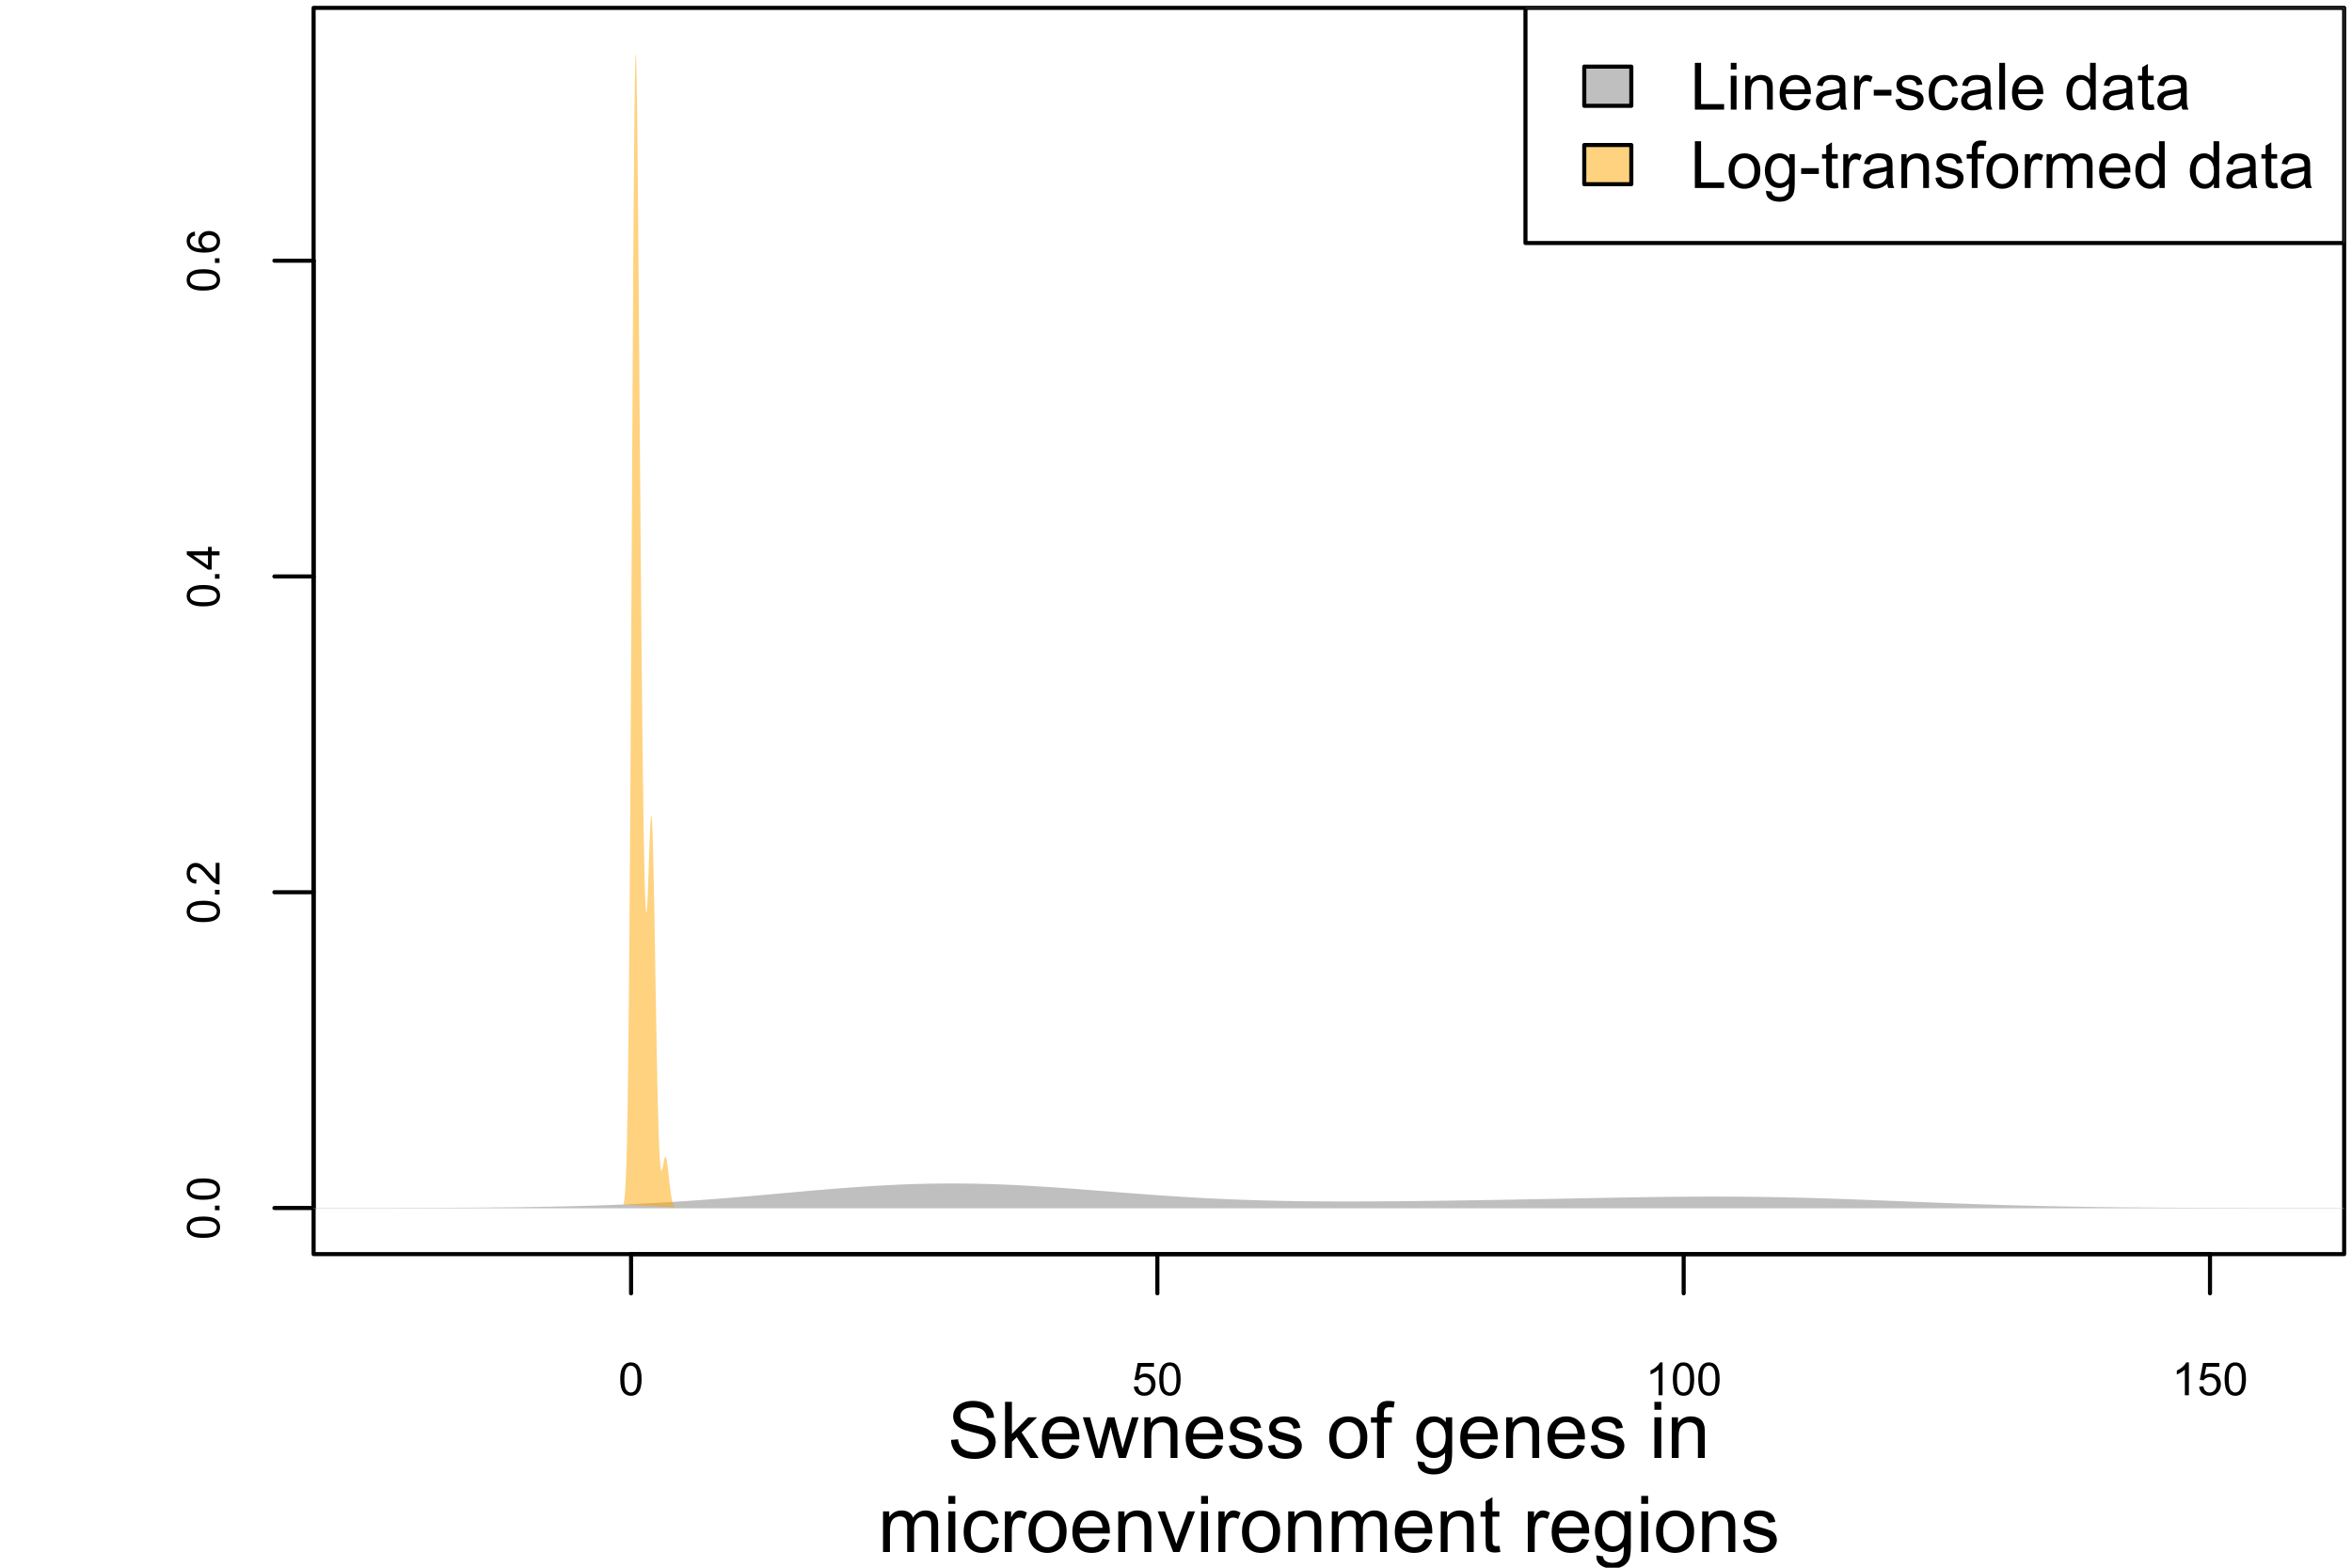 <?xml version="1.0" encoding="UTF-8"?>
<svg xmlns="http://www.w3.org/2000/svg" xmlns:xlink="http://www.w3.org/1999/xlink" width="432pt" height="288pt" viewBox="0 0 432 288" version="1.1">
<defs>
<g>
<symbol overflow="visible" id="glyph0-0">
<path style="stroke:none;" d="M 1.051 0 L 1.051 -5.25 L 5.25 -5.25 L 5.25 0 Z M 1.18 -0.133 L 5.117 -0.133 L 5.117 -5.117 L 1.18 -5.117 Z M 1.18 -0.133 "/>
</symbol>
<symbol overflow="visible" id="glyph0-1">
<path style="stroke:none;" d="M 0.348 -2.965 C 0.344 -3.676 0.418 -4.246 0.566 -4.68 C 0.711 -5.113 0.93 -5.449 1.219 -5.684 C 1.508 -5.918 1.871 -6.035 2.309 -6.039 C 2.629 -6.035 2.91 -5.969 3.156 -5.844 C 3.398 -5.711 3.602 -5.523 3.762 -5.281 C 3.918 -5.031 4.039 -4.734 4.133 -4.387 C 4.219 -4.031 4.266 -3.559 4.27 -2.965 C 4.266 -2.258 4.191 -1.688 4.051 -1.254 C 3.902 -0.82 3.688 -0.484 3.402 -0.25 C 3.109 -0.016 2.746 0.098 2.309 0.102 C 1.73 0.098 1.273 -0.105 0.941 -0.52 C 0.543 -1.016 0.344 -1.832 0.348 -2.965 Z M 1.105 -2.965 C 1.102 -1.977 1.219 -1.316 1.453 -0.992 C 1.684 -0.664 1.969 -0.504 2.309 -0.504 C 2.645 -0.504 2.93 -0.668 3.164 -0.996 C 3.395 -1.324 3.508 -1.98 3.512 -2.965 C 3.508 -3.953 3.395 -4.609 3.164 -4.938 C 2.93 -5.262 2.641 -5.426 2.301 -5.426 C 1.961 -5.426 1.691 -5.281 1.488 -4.996 C 1.23 -4.625 1.102 -3.949 1.105 -2.965 Z M 1.105 -2.965 "/>
</symbol>
<symbol overflow="visible" id="glyph0-2">
<path style="stroke:none;" d="M 0.348 -1.574 L 1.125 -1.641 C 1.18 -1.262 1.312 -0.977 1.523 -0.789 C 1.73 -0.598 1.98 -0.504 2.281 -0.504 C 2.633 -0.504 2.934 -0.637 3.18 -0.906 C 3.426 -1.172 3.551 -1.527 3.551 -1.973 C 3.551 -2.391 3.43 -2.723 3.195 -2.969 C 2.957 -3.211 2.648 -3.332 2.27 -3.336 C 2.027 -3.332 1.812 -3.277 1.621 -3.172 C 1.43 -3.062 1.281 -2.926 1.172 -2.754 L 0.48 -2.844 L 1.062 -5.93 L 4.051 -5.93 L 4.051 -5.227 L 1.652 -5.227 L 1.328 -3.609 C 1.688 -3.859 2.066 -3.984 2.465 -3.988 C 2.988 -3.984 3.43 -3.801 3.793 -3.441 C 4.152 -3.074 4.336 -2.609 4.336 -2.039 C 4.336 -1.492 4.176 -1.02 3.859 -0.629 C 3.473 -0.141 2.945 0.098 2.281 0.102 C 1.73 0.098 1.285 -0.051 0.941 -0.355 C 0.594 -0.66 0.395 -1.066 0.348 -1.574 Z M 0.348 -1.574 "/>
</symbol>
<symbol overflow="visible" id="glyph0-3">
<path style="stroke:none;" d="M 3.129 0 L 2.391 0 L 2.391 -4.703 C 2.211 -4.531 1.977 -4.363 1.691 -4.195 C 1.398 -4.023 1.141 -3.895 0.914 -3.812 L 0.914 -4.527 C 1.328 -4.719 1.688 -4.953 1.996 -5.234 C 2.305 -5.508 2.523 -5.777 2.652 -6.039 L 3.129 -6.039 Z M 3.129 0 "/>
</symbol>
<symbol overflow="visible" id="glyph1-0">
<path style="stroke:none;" d="M 0 -1.051 L -5.25 -1.051 L -5.25 -5.25 L 0 -5.25 Z M -0.133 -1.18 L -0.133 -5.117 L -5.117 -5.117 L -5.117 -1.18 Z M -0.133 -1.18 "/>
</symbol>
<symbol overflow="visible" id="glyph1-1">
<path style="stroke:none;" d="M -2.965 -0.348 C -3.676 -0.344 -4.246 -0.418 -4.68 -0.566 C -5.113 -0.711 -5.449 -0.93 -5.684 -1.219 C -5.918 -1.508 -6.035 -1.871 -6.039 -2.309 C -6.035 -2.629 -5.969 -2.91 -5.844 -3.156 C -5.711 -3.398 -5.523 -3.602 -5.281 -3.762 C -5.031 -3.918 -4.734 -4.039 -4.387 -4.133 C -4.031 -4.219 -3.559 -4.266 -2.965 -4.27 C -2.258 -4.266 -1.688 -4.191 -1.254 -4.051 C -0.82 -3.902 -0.484 -3.688 -0.25 -3.402 C -0.016 -3.109 0.098 -2.746 0.102 -2.309 C 0.098 -1.73 -0.105 -1.273 -0.52 -0.941 C -1.016 -0.543 -1.832 -0.344 -2.965 -0.348 Z M -2.965 -1.109 C -1.977 -1.102 -1.316 -1.219 -0.992 -1.453 C -0.664 -1.684 -0.504 -1.969 -0.504 -2.309 C -0.504 -2.645 -0.668 -2.93 -0.996 -3.164 C -1.324 -3.395 -1.98 -3.508 -2.965 -3.512 C -3.953 -3.508 -4.609 -3.395 -4.938 -3.164 C -5.262 -2.93 -5.426 -2.641 -5.426 -2.301 C -5.426 -1.961 -5.281 -1.691 -4.996 -1.488 C -4.625 -1.234 -3.949 -1.105 -2.965 -1.109 Z M -2.965 -1.109 "/>
</symbol>
<symbol overflow="visible" id="glyph1-2">
<path style="stroke:none;" d="M 0 -0.762 L -0.84 -0.762 L -0.84 -1.605 L 0 -1.605 Z M 0 -0.762 "/>
</symbol>
<symbol overflow="visible" id="glyph1-3">
<path style="stroke:none;" d="M -0.711 -4.23 L 0 -4.23 L 0 -0.254 C -0.176 -0.246 -0.344 -0.277 -0.512 -0.34 C -0.777 -0.441 -1.047 -0.602 -1.312 -0.824 C -1.574 -1.047 -1.875 -1.371 -2.223 -1.793 C -2.754 -2.445 -3.18 -2.887 -3.496 -3.117 C -3.805 -3.344 -4.102 -3.457 -4.383 -3.461 C -4.676 -3.457 -4.922 -3.352 -5.125 -3.148 C -5.324 -2.938 -5.426 -2.664 -5.426 -2.328 C -5.426 -1.969 -5.316 -1.688 -5.105 -1.477 C -4.887 -1.262 -4.594 -1.152 -4.219 -1.152 L -4.297 -0.395 C -4.859 -0.441 -5.293 -0.637 -5.594 -0.98 C -5.887 -1.316 -6.035 -1.773 -6.039 -2.348 C -6.035 -2.922 -5.875 -3.379 -5.559 -3.715 C -5.234 -4.051 -4.836 -4.219 -4.367 -4.219 C -4.125 -4.219 -3.891 -4.168 -3.656 -4.07 C -3.422 -3.973 -3.176 -3.809 -2.922 -3.582 C -2.664 -3.348 -2.312 -2.969 -1.867 -2.445 C -1.492 -2 -1.238 -1.715 -1.109 -1.59 C -0.973 -1.461 -0.84 -1.359 -0.711 -1.281 Z M -0.711 -4.23 "/>
</symbol>
<symbol overflow="visible" id="glyph1-4">
<path style="stroke:none;" d="M 0 -2.715 L -1.441 -2.715 L -1.441 -0.105 L -2.117 -0.105 L -6.012 -2.852 L -6.012 -3.453 L -2.117 -3.453 L -2.117 -4.266 L -1.441 -4.266 L -1.441 -3.453 L 0 -3.453 Z M -2.117 -2.715 L -4.828 -2.715 L -2.117 -0.832 Z M -2.117 -2.715 "/>
</symbol>
<symbol overflow="visible" id="glyph1-5">
<path style="stroke:none;" d="M -4.539 -4.18 L -4.484 -3.445 C -4.77 -3.379 -4.98 -3.285 -5.113 -3.168 C -5.32 -2.965 -5.426 -2.719 -5.43 -2.43 C -5.426 -2.191 -5.359 -1.984 -5.234 -1.809 C -5.062 -1.574 -4.816 -1.391 -4.492 -1.258 C -4.164 -1.121 -3.699 -1.051 -3.102 -1.051 C -3.367 -1.223 -3.57 -1.441 -3.703 -1.699 C -3.836 -1.957 -3.902 -2.227 -3.902 -2.512 C -3.902 -3 -3.719 -3.418 -3.355 -3.766 C -2.992 -4.109 -2.523 -4.281 -1.953 -4.285 C -1.57 -4.281 -1.219 -4.199 -0.898 -4.039 C -0.57 -3.875 -0.324 -3.652 -0.156 -3.371 C 0.016 -3.082 0.098 -2.762 0.102 -2.402 C 0.098 -1.785 -0.125 -1.281 -0.574 -0.898 C -1.027 -0.508 -1.773 -0.316 -2.812 -0.316 C -3.977 -0.316 -4.82 -0.531 -5.348 -0.961 C -5.805 -1.336 -6.035 -1.84 -6.039 -2.473 C -6.035 -2.945 -5.902 -3.332 -5.641 -3.637 C -5.371 -3.938 -5.004 -4.117 -4.539 -4.18 Z M -1.949 -1.164 C -1.691 -1.16 -1.449 -1.215 -1.219 -1.324 C -0.984 -1.434 -0.805 -1.582 -0.688 -1.777 C -0.562 -1.969 -0.504 -2.176 -0.504 -2.391 C -0.504 -2.703 -0.629 -2.969 -0.879 -3.195 C -1.129 -3.414 -1.469 -3.527 -1.906 -3.531 C -2.32 -3.527 -2.648 -3.418 -2.891 -3.199 C -3.125 -2.977 -3.246 -2.695 -3.25 -2.363 C -3.246 -2.027 -3.125 -1.746 -2.891 -1.512 C -2.648 -1.277 -2.336 -1.16 -1.949 -1.164 Z M -1.949 -1.164 "/>
</symbol>
<symbol overflow="visible" id="glyph2-0">
<path style="stroke:none;" d="M 1.801 0 L 1.801 -9 L 9 -9 L 9 0 Z M 2.023 -0.227 L 8.773 -0.227 L 8.773 -8.773 L 2.023 -8.773 Z M 2.023 -0.227 "/>
</symbol>
<symbol overflow="visible" id="glyph2-1">
<path style="stroke:none;" d="M 0.648 -3.312 L 1.934 -3.426 C 1.992 -2.906 2.133 -2.484 2.355 -2.156 C 2.578 -1.824 2.922 -1.555 3.395 -1.352 C 3.859 -1.145 4.387 -1.043 4.977 -1.047 C 5.492 -1.043 5.953 -1.121 6.355 -1.277 C 6.75 -1.434 7.047 -1.645 7.246 -1.914 C 7.438 -2.184 7.535 -2.477 7.539 -2.797 C 7.535 -3.117 7.441 -3.402 7.258 -3.645 C 7.066 -3.887 6.758 -4.09 6.328 -4.254 C 6.051 -4.359 5.438 -4.523 4.492 -4.754 C 3.543 -4.98 2.879 -5.195 2.504 -5.398 C 2.008 -5.652 1.641 -5.973 1.402 -6.359 C 1.156 -6.738 1.035 -7.168 1.039 -7.645 C 1.035 -8.16 1.184 -8.645 1.48 -9.102 C 1.773 -9.551 2.207 -9.895 2.777 -10.133 C 3.344 -10.363 3.973 -10.48 4.668 -10.484 C 5.43 -10.48 6.105 -10.359 6.691 -10.113 C 7.273 -9.867 7.719 -9.504 8.035 -9.027 C 8.348 -8.547 8.52 -8.004 8.543 -7.402 L 7.234 -7.305 C 7.16 -7.953 6.922 -8.445 6.52 -8.781 C 6.113 -9.113 5.516 -9.281 4.727 -9.281 C 3.898 -9.281 3.297 -9.129 2.922 -8.828 C 2.543 -8.523 2.355 -8.16 2.355 -7.734 C 2.355 -7.363 2.488 -7.059 2.758 -6.82 C 3.016 -6.578 3.699 -6.332 4.812 -6.086 C 5.918 -5.832 6.68 -5.613 7.094 -5.43 C 7.691 -5.148 8.133 -4.797 8.422 -4.375 C 8.703 -3.949 8.848 -3.461 8.852 -2.91 C 8.848 -2.359 8.691 -1.844 8.379 -1.359 C 8.066 -0.875 7.613 -0.496 7.027 -0.227 C 6.434 0.043 5.773 0.176 5.043 0.176 C 4.105 0.176 3.324 0.043 2.695 -0.23 C 2.062 -0.5 1.566 -0.91 1.211 -1.457 C 0.852 -2 0.664 -2.617 0.648 -3.312 Z M 0.648 -3.312 "/>
</symbol>
<symbol overflow="visible" id="glyph2-2">
<path style="stroke:none;" d="M 0.957 0 L 0.957 -10.309 L 2.223 -10.309 L 2.223 -4.43 L 5.219 -7.469 L 6.855 -7.469 L 4 -4.695 L 7.145 0 L 5.582 0 L 3.113 -3.816 L 2.223 -2.961 L 2.223 0 Z M 0.957 0 "/>
</symbol>
<symbol overflow="visible" id="glyph2-3">
<path style="stroke:none;" d="M 6.062 -2.406 L 7.367 -2.242 C 7.156 -1.477 6.777 -0.883 6.223 -0.465 C 5.664 -0.043 4.949 0.164 4.086 0.168 C 2.988 0.164 2.121 -0.168 1.484 -0.84 C 0.844 -1.508 0.527 -2.453 0.527 -3.672 C 0.527 -4.926 0.848 -5.898 1.496 -6.594 C 2.141 -7.285 2.98 -7.633 4.016 -7.637 C 5.008 -7.633 5.824 -7.293 6.461 -6.617 C 7.09 -5.934 7.406 -4.977 7.41 -3.746 C 7.406 -3.668 7.402 -3.559 7.402 -3.41 L 1.836 -3.41 C 1.879 -2.59 2.113 -1.961 2.531 -1.523 C 2.945 -1.086 3.465 -0.867 4.094 -0.871 C 4.555 -0.867 4.949 -0.988 5.281 -1.234 C 5.605 -1.477 5.867 -1.867 6.062 -2.406 Z M 1.906 -4.449 L 6.074 -4.449 C 6.016 -5.074 5.855 -5.547 5.598 -5.863 C 5.191 -6.348 4.668 -6.59 4.027 -6.594 C 3.441 -6.59 2.953 -6.398 2.562 -6.012 C 2.164 -5.621 1.945 -5.098 1.906 -4.449 Z M 1.906 -4.449 "/>
</symbol>
<symbol overflow="visible" id="glyph2-4">
<path style="stroke:none;" d="M 2.328 0 L 0.043 -7.469 L 1.352 -7.469 L 2.539 -3.156 L 2.98 -1.555 C 2.996 -1.629 3.125 -2.145 3.367 -3.094 L 4.555 -7.469 L 5.855 -7.469 L 6.977 -3.137 L 7.348 -1.707 L 7.777 -3.148 L 9.055 -7.469 L 10.285 -7.469 L 7.953 0 L 6.637 0 L 5.449 -4.473 L 5.16 -5.746 L 3.648 0 Z M 2.328 0 "/>
</symbol>
<symbol overflow="visible" id="glyph2-5">
<path style="stroke:none;" d="M 0.949 0 L 0.949 -7.469 L 2.09 -7.469 L 2.09 -6.406 C 2.633 -7.223 3.426 -7.633 4.465 -7.637 C 4.914 -7.633 5.328 -7.555 5.707 -7.395 C 6.082 -7.23 6.363 -7.016 6.555 -6.758 C 6.738 -6.492 6.867 -6.18 6.945 -5.82 C 6.988 -5.582 7.012 -5.172 7.016 -4.59 L 7.016 0 L 5.75 0 L 5.75 -4.543 C 5.746 -5.055 5.699 -5.441 5.602 -5.699 C 5.504 -5.953 5.328 -6.156 5.078 -6.309 C 4.824 -6.461 4.531 -6.539 4.199 -6.539 C 3.656 -6.539 3.191 -6.367 2.801 -6.023 C 2.41 -5.68 2.215 -5.031 2.215 -4.078 L 2.215 0 Z M 0.949 0 "/>
</symbol>
<symbol overflow="visible" id="glyph2-6">
<path style="stroke:none;" d="M 0.441 -2.23 L 1.695 -2.426 C 1.762 -1.922 1.957 -1.535 2.281 -1.27 C 2.598 -1 3.047 -0.867 3.629 -0.871 C 4.207 -0.867 4.641 -0.984 4.922 -1.227 C 5.203 -1.461 5.344 -1.738 5.344 -2.059 C 5.344 -2.34 5.219 -2.566 4.973 -2.734 C 4.797 -2.844 4.363 -2.988 3.676 -3.164 C 2.746 -3.398 2.105 -3.598 1.746 -3.77 C 1.387 -3.938 1.113 -4.176 0.93 -4.48 C 0.742 -4.781 0.648 -5.117 0.652 -5.484 C 0.648 -5.816 0.727 -6.125 0.879 -6.41 C 1.031 -6.691 1.238 -6.926 1.504 -7.117 C 1.699 -7.258 1.969 -7.379 2.309 -7.484 C 2.648 -7.582 3.012 -7.633 3.402 -7.637 C 3.984 -7.633 4.5 -7.551 4.945 -7.383 C 5.387 -7.211 5.711 -6.98 5.926 -6.695 C 6.133 -6.406 6.281 -6.02 6.363 -5.539 L 5.125 -5.371 C 5.066 -5.754 4.902 -6.055 4.637 -6.27 C 4.363 -6.484 3.984 -6.59 3.496 -6.594 C 2.91 -6.59 2.496 -6.496 2.25 -6.305 C 2 -6.113 1.875 -5.887 1.879 -5.633 C 1.875 -5.465 1.926 -5.316 2.031 -5.188 C 2.133 -5.047 2.293 -4.938 2.516 -4.852 C 2.641 -4.805 3.016 -4.695 3.637 -4.527 C 4.527 -4.285 5.152 -4.09 5.508 -3.938 C 5.859 -3.785 6.137 -3.562 6.34 -3.273 C 6.543 -2.98 6.645 -2.621 6.645 -2.195 C 6.645 -1.77 6.52 -1.371 6.273 -1 C 6.027 -0.625 5.672 -0.336 5.211 -0.137 C 4.742 0.066 4.219 0.164 3.637 0.168 C 2.664 0.164 1.922 -0.035 1.414 -0.434 C 0.902 -0.836 0.578 -1.434 0.441 -2.23 Z M 0.441 -2.23 "/>
</symbol>
<symbol overflow="visible" id="glyph2-7">
<path style="stroke:none;" d=""/>
</symbol>
<symbol overflow="visible" id="glyph2-8">
<path style="stroke:none;" d="M 0.477 -3.734 C 0.473 -5.113 0.859 -6.137 1.633 -6.805 C 2.27 -7.355 3.051 -7.633 3.98 -7.637 C 5.004 -7.633 5.844 -7.297 6.496 -6.625 C 7.145 -5.949 7.469 -5.02 7.473 -3.84 C 7.469 -2.875 7.324 -2.121 7.039 -1.57 C 6.75 -1.02 6.332 -0.59 5.781 -0.289 C 5.23 0.016 4.629 0.164 3.98 0.168 C 2.93 0.164 2.086 -0.168 1.441 -0.836 C 0.797 -1.504 0.473 -2.469 0.477 -3.734 Z M 1.777 -3.734 C 1.773 -2.773 1.984 -2.059 2.402 -1.586 C 2.82 -1.105 3.344 -0.867 3.98 -0.871 C 4.605 -0.867 5.129 -1.105 5.547 -1.586 C 5.961 -2.062 6.168 -2.793 6.172 -3.777 C 6.168 -4.695 5.961 -5.395 5.543 -5.875 C 5.121 -6.348 4.598 -6.586 3.98 -6.59 C 3.344 -6.586 2.82 -6.348 2.402 -5.879 C 1.984 -5.402 1.773 -4.688 1.777 -3.734 Z M 1.777 -3.734 "/>
</symbol>
<symbol overflow="visible" id="glyph2-9">
<path style="stroke:none;" d="M 1.25 0 L 1.25 -6.484 L 0.133 -6.484 L 0.133 -7.469 L 1.25 -7.469 L 1.25 -8.262 C 1.246 -8.762 1.293 -9.133 1.387 -9.379 C 1.504 -9.703 1.719 -9.969 2.027 -10.176 C 2.332 -10.379 2.762 -10.48 3.32 -10.484 C 3.672 -10.48 4.066 -10.438 4.5 -10.355 L 4.309 -9.254 C 4.043 -9.297 3.797 -9.32 3.566 -9.324 C 3.18 -9.32 2.906 -9.238 2.75 -9.078 C 2.586 -8.91 2.508 -8.605 2.512 -8.156 L 2.512 -7.469 L 3.965 -7.469 L 3.965 -6.484 L 2.512 -6.484 L 2.512 0 Z M 1.25 0 "/>
</symbol>
<symbol overflow="visible" id="glyph2-10">
<path style="stroke:none;" d="M 0.719 0.617 L 1.949 0.801 C 1.996 1.18 2.137 1.457 2.375 1.633 C 2.688 1.863 3.117 1.98 3.664 1.984 C 4.246 1.98 4.699 1.863 5.02 1.633 C 5.336 1.395 5.551 1.066 5.668 0.648 C 5.73 0.387 5.762 -0.152 5.758 -0.977 C 5.203 -0.324 4.516 0 3.691 0 C 2.664 0 1.867 -0.367 1.309 -1.109 C 0.742 -1.848 0.461 -2.738 0.465 -3.777 C 0.461 -4.484 0.59 -5.141 0.852 -5.746 C 1.105 -6.348 1.48 -6.812 1.973 -7.145 C 2.461 -7.469 3.035 -7.633 3.699 -7.637 C 4.574 -7.633 5.301 -7.277 5.879 -6.566 L 5.879 -7.469 L 7.047 -7.469 L 7.047 -1.012 C 7.043 0.148 6.926 0.969 6.691 1.457 C 6.453 1.941 6.078 2.324 5.566 2.609 C 5.051 2.887 4.418 3.027 3.672 3.031 C 2.777 3.027 2.059 2.828 1.512 2.43 C 0.961 2.027 0.695 1.422 0.719 0.617 Z M 1.766 -3.867 C 1.762 -2.887 1.957 -2.172 2.348 -1.723 C 2.734 -1.27 3.223 -1.043 3.812 -1.047 C 4.391 -1.043 4.879 -1.266 5.273 -1.719 C 5.664 -2.164 5.859 -2.867 5.863 -3.824 C 5.859 -4.734 5.656 -5.422 5.254 -5.891 C 4.848 -6.352 4.359 -6.586 3.789 -6.59 C 3.223 -6.586 2.746 -6.355 2.355 -5.902 C 1.961 -5.441 1.762 -4.766 1.766 -3.867 Z M 1.766 -3.867 "/>
</symbol>
<symbol overflow="visible" id="glyph2-11">
<path style="stroke:none;" d="M 0.957 -8.852 L 0.957 -10.309 L 2.223 -10.309 L 2.223 -8.852 Z M 0.957 0 L 0.957 -7.469 L 2.223 -7.469 L 2.223 0 Z M 0.957 0 "/>
</symbol>
<symbol overflow="visible" id="glyph2-12">
<path style="stroke:none;" d="M 0.949 0 L 0.949 -7.469 L 2.082 -7.469 L 2.082 -6.418 C 2.312 -6.781 2.625 -7.078 3.016 -7.301 C 3.402 -7.523 3.844 -7.633 4.344 -7.637 C 4.895 -7.633 5.352 -7.52 5.707 -7.289 C 6.059 -7.059 6.305 -6.738 6.453 -6.328 C 7.039 -7.199 7.809 -7.633 8.762 -7.637 C 9.496 -7.633 10.066 -7.43 10.469 -7.02 C 10.863 -6.609 11.062 -5.977 11.066 -5.125 L 11.066 0 L 9.809 0 L 9.809 -4.703 C 9.809 -5.207 9.766 -5.57 9.684 -5.797 C 9.602 -6.016 9.453 -6.195 9.238 -6.336 C 9.02 -6.469 8.766 -6.539 8.48 -6.539 C 7.949 -6.539 7.516 -6.363 7.172 -6.016 C 6.824 -5.664 6.648 -5.105 6.652 -4.34 L 6.652 0 L 5.387 0 L 5.387 -4.852 C 5.383 -5.414 5.281 -5.836 5.074 -6.117 C 4.867 -6.398 4.527 -6.539 4.062 -6.539 C 3.703 -6.539 3.375 -6.445 3.074 -6.258 C 2.77 -6.07 2.551 -5.793 2.418 -5.434 C 2.281 -5.07 2.215 -4.551 2.215 -3.875 L 2.215 0 Z M 0.949 0 "/>
</symbol>
<symbol overflow="visible" id="glyph2-13">
<path style="stroke:none;" d="M 5.82 -2.734 L 7.066 -2.574 C 6.93 -1.711 6.582 -1.039 6.023 -0.559 C 5.461 -0.074 4.77 0.164 3.957 0.168 C 2.934 0.164 2.113 -0.168 1.492 -0.832 C 0.871 -1.5 0.562 -2.457 0.562 -3.707 C 0.562 -4.508 0.695 -5.211 0.961 -5.82 C 1.227 -6.422 1.633 -6.879 2.184 -7.184 C 2.727 -7.484 3.32 -7.633 3.965 -7.637 C 4.773 -7.633 5.438 -7.43 5.957 -7.02 C 6.469 -6.609 6.797 -6.027 6.945 -5.273 L 5.715 -5.082 C 5.594 -5.582 5.387 -5.961 5.094 -6.215 C 4.793 -6.465 4.434 -6.59 4.016 -6.594 C 3.375 -6.59 2.859 -6.363 2.461 -5.906 C 2.062 -5.449 1.863 -4.727 1.863 -3.742 C 1.863 -2.734 2.055 -2.004 2.438 -1.551 C 2.82 -1.094 3.32 -0.867 3.945 -0.871 C 4.438 -0.867 4.852 -1.02 5.188 -1.328 C 5.516 -1.629 5.727 -2.098 5.82 -2.734 Z M 5.82 -2.734 "/>
</symbol>
<symbol overflow="visible" id="glyph2-14">
<path style="stroke:none;" d="M 0.934 0 L 0.934 -7.469 L 2.074 -7.469 L 2.074 -6.336 C 2.363 -6.859 2.629 -7.211 2.879 -7.383 C 3.121 -7.551 3.395 -7.633 3.691 -7.637 C 4.117 -7.633 4.551 -7.496 4.992 -7.227 L 4.555 -6.055 C 4.242 -6.234 3.934 -6.328 3.629 -6.328 C 3.348 -6.328 3.102 -6.242 2.883 -6.078 C 2.66 -5.906 2.5 -5.676 2.41 -5.387 C 2.266 -4.934 2.195 -4.441 2.199 -3.91 L 2.199 0 Z M 0.934 0 "/>
</symbol>
<symbol overflow="visible" id="glyph2-15">
<path style="stroke:none;" d="M 3.023 0 L 0.184 -7.469 L 1.52 -7.469 L 3.121 -2.996 C 3.293 -2.508 3.453 -2.008 3.602 -1.492 C 3.711 -1.883 3.867 -2.355 4.07 -2.91 L 5.73 -7.469 L 7.031 -7.469 L 4.203 0 Z M 3.023 0 "/>
</symbol>
<symbol overflow="visible" id="glyph2-16">
<path style="stroke:none;" d="M 3.711 -1.133 L 3.895 -0.016 C 3.535 0.059 3.215 0.094 2.938 0.098 C 2.477 0.094 2.121 0.023 1.871 -0.117 C 1.613 -0.262 1.438 -0.453 1.336 -0.691 C 1.23 -0.926 1.176 -1.422 1.18 -2.188 L 1.18 -6.484 L 0.254 -6.484 L 0.254 -7.469 L 1.18 -7.469 L 1.18 -9.316 L 2.441 -10.074 L 2.441 -7.469 L 3.711 -7.469 L 3.711 -6.484 L 2.441 -6.484 L 2.441 -2.117 C 2.438 -1.75 2.461 -1.52 2.508 -1.418 C 2.551 -1.316 2.621 -1.234 2.723 -1.172 C 2.82 -1.109 2.965 -1.078 3.156 -1.082 C 3.293 -1.078 3.477 -1.094 3.711 -1.133 Z M 3.711 -1.133 "/>
</symbol>
<symbol overflow="visible" id="glyph3-0">
<path style="stroke:none;" d="M 1.5 0 L 1.5 -7.5 L 7.5 -7.5 L 7.5 0 Z M 1.688 -0.188 L 7.312 -0.188 L 7.312 -7.312 L 1.688 -7.312 Z M 1.688 -0.188 "/>
</symbol>
<symbol overflow="visible" id="glyph3-1">
<path style="stroke:none;" d="M 0.879 0 L 0.879 -8.59 L 2.016 -8.59 L 2.016 -1.016 L 6.246 -1.016 L 6.246 0 Z M 0.879 0 "/>
</symbol>
<symbol overflow="visible" id="glyph3-2">
<path style="stroke:none;" d="M 0.797 -7.375 L 0.797 -8.59 L 1.852 -8.59 L 1.852 -7.375 Z M 0.797 0 L 0.797 -6.223 L 1.852 -6.223 L 1.852 0 Z M 0.797 0 "/>
</symbol>
<symbol overflow="visible" id="glyph3-3">
<path style="stroke:none;" d="M 0.789 0 L 0.789 -6.223 L 1.742 -6.223 L 1.742 -5.336 C 2.195 -6.02 2.855 -6.363 3.719 -6.363 C 4.09 -6.363 4.434 -6.293 4.754 -6.16 C 5.066 -6.023 5.305 -5.848 5.461 -5.633 C 5.617 -5.41 5.727 -5.152 5.789 -4.852 C 5.828 -4.656 5.848 -4.312 5.848 -3.828 L 5.848 0 L 4.793 0 L 4.793 -3.785 C 4.793 -4.215 4.75 -4.535 4.668 -4.75 C 4.586 -4.961 4.441 -5.129 4.234 -5.258 C 4.023 -5.383 3.777 -5.449 3.5 -5.449 C 3.047 -5.449 2.66 -5.305 2.332 -5.02 C 2.004 -4.734 1.84 -4.195 1.844 -3.398 L 1.844 0 Z M 0.789 0 "/>
</symbol>
<symbol overflow="visible" id="glyph3-4">
<path style="stroke:none;" d="M 5.051 -2.004 L 6.141 -1.867 C 5.969 -1.23 5.648 -0.738 5.184 -0.387 C 4.719 -0.035 4.125 0.141 3.406 0.141 C 2.492 0.141 1.77 -0.137 1.238 -0.699 C 0.699 -1.254 0.434 -2.043 0.438 -3.059 C 0.434 -4.105 0.703 -4.918 1.246 -5.496 C 1.781 -6.074 2.48 -6.363 3.344 -6.363 C 4.176 -6.363 4.855 -6.078 5.383 -5.512 C 5.91 -4.945 6.176 -4.148 6.176 -3.125 C 6.176 -3.059 6.172 -2.965 6.172 -2.844 L 1.531 -2.844 C 1.562 -2.156 1.758 -1.633 2.109 -1.27 C 2.457 -0.906 2.891 -0.727 3.41 -0.727 C 3.797 -0.727 4.125 -0.828 4.402 -1.031 C 4.672 -1.234 4.891 -1.559 5.051 -2.004 Z M 1.586 -3.711 L 5.062 -3.711 C 5.016 -4.227 4.883 -4.621 4.664 -4.887 C 4.328 -5.293 3.891 -5.496 3.359 -5.496 C 2.871 -5.496 2.465 -5.332 2.137 -5.008 C 1.805 -4.684 1.621 -4.25 1.586 -3.711 Z M 1.586 -3.711 "/>
</symbol>
<symbol overflow="visible" id="glyph3-5">
<path style="stroke:none;" d="M 4.852 -0.766 C 4.461 -0.434 4.082 -0.199 3.723 -0.062 C 3.355 0.074 2.969 0.141 2.562 0.141 C 1.875 0.141 1.352 -0.023 0.984 -0.359 C 0.617 -0.688 0.434 -1.117 0.434 -1.641 C 0.434 -1.945 0.5 -2.223 0.641 -2.473 C 0.777 -2.723 0.961 -2.926 1.188 -3.082 C 1.41 -3.234 1.664 -3.348 1.945 -3.43 C 2.152 -3.477 2.465 -3.531 2.883 -3.586 C 3.734 -3.688 4.359 -3.809 4.766 -3.949 C 4.766 -4.09 4.77 -4.18 4.77 -4.227 C 4.77 -4.648 4.668 -4.953 4.469 -5.133 C 4.199 -5.371 3.801 -5.488 3.27 -5.492 C 2.77 -5.488 2.402 -5.402 2.168 -5.23 C 1.934 -5.055 1.758 -4.746 1.648 -4.305 L 0.617 -4.445 C 0.707 -4.887 0.863 -5.242 1.078 -5.516 C 1.289 -5.781 1.598 -5.992 2.008 -6.141 C 2.41 -6.289 2.883 -6.363 3.422 -6.363 C 3.953 -6.363 4.383 -6.301 4.715 -6.176 C 5.047 -6.051 5.293 -5.891 5.449 -5.703 C 5.605 -5.512 5.715 -5.273 5.777 -4.984 C 5.809 -4.805 5.824 -4.48 5.828 -4.016 L 5.828 -2.609 C 5.824 -1.625 5.848 -1.004 5.895 -0.746 C 5.941 -0.484 6.031 -0.238 6.164 0 L 5.062 0 C 4.953 -0.219 4.883 -0.473 4.852 -0.766 Z M 4.766 -3.125 C 4.375 -2.965 3.801 -2.832 3.039 -2.727 C 2.605 -2.66 2.301 -2.59 2.121 -2.516 C 1.941 -2.434 1.801 -2.32 1.703 -2.172 C 1.605 -2.02 1.559 -1.852 1.559 -1.672 C 1.559 -1.387 1.664 -1.152 1.875 -0.969 C 2.086 -0.777 2.398 -0.684 2.812 -0.688 C 3.219 -0.684 3.578 -0.773 3.895 -0.953 C 4.211 -1.129 4.445 -1.371 4.594 -1.68 C 4.707 -1.918 4.762 -2.27 4.766 -2.734 Z M 4.766 -3.125 "/>
</symbol>
<symbol overflow="visible" id="glyph3-6">
<path style="stroke:none;" d="M 0.781 0 L 0.781 -6.223 L 1.727 -6.223 L 1.727 -5.281 C 1.969 -5.719 2.191 -6.012 2.398 -6.152 C 2.602 -6.293 2.828 -6.363 3.078 -6.363 C 3.43 -6.363 3.793 -6.25 4.16 -6.023 L 3.797 -5.047 C 3.539 -5.195 3.281 -5.273 3.023 -5.273 C 2.793 -5.273 2.586 -5.203 2.402 -5.066 C 2.215 -4.926 2.082 -4.734 2.008 -4.488 C 1.891 -4.113 1.832 -3.703 1.836 -3.258 L 1.836 0 Z M 0.781 0 "/>
</symbol>
<symbol overflow="visible" id="glyph3-7">
<path style="stroke:none;" d="M 0.383 -2.578 L 0.383 -3.641 L 3.621 -3.641 L 3.621 -2.578 Z M 0.383 -2.578 "/>
</symbol>
<symbol overflow="visible" id="glyph3-8">
<path style="stroke:none;" d="M 0.367 -1.859 L 1.414 -2.023 C 1.469 -1.602 1.633 -1.281 1.902 -1.059 C 2.168 -0.836 2.543 -0.727 3.023 -0.727 C 3.508 -0.727 3.867 -0.824 4.102 -1.023 C 4.336 -1.219 4.453 -1.449 4.453 -1.719 C 4.453 -1.953 4.348 -2.141 4.141 -2.281 C 3.996 -2.371 3.637 -2.492 3.062 -2.637 C 2.289 -2.832 1.754 -3 1.457 -3.145 C 1.156 -3.285 0.93 -3.48 0.777 -3.734 C 0.621 -3.984 0.543 -4.266 0.547 -4.57 C 0.543 -4.844 0.605 -5.098 0.734 -5.34 C 0.859 -5.574 1.035 -5.773 1.254 -5.93 C 1.418 -6.047 1.641 -6.148 1.926 -6.234 C 2.207 -6.32 2.512 -6.363 2.836 -6.363 C 3.324 -6.363 3.75 -6.293 4.121 -6.152 C 4.488 -6.012 4.762 -5.82 4.938 -5.578 C 5.113 -5.336 5.234 -5.016 5.305 -4.617 L 4.273 -4.477 C 4.223 -4.797 4.086 -5.047 3.863 -5.227 C 3.637 -5.406 3.32 -5.496 2.914 -5.496 C 2.426 -5.496 2.082 -5.414 1.875 -5.254 C 1.664 -5.094 1.559 -4.906 1.562 -4.695 C 1.559 -4.555 1.602 -4.434 1.695 -4.324 C 1.773 -4.211 1.91 -4.117 2.098 -4.043 C 2.203 -4.004 2.512 -3.914 3.031 -3.773 C 3.773 -3.574 4.293 -3.41 4.59 -3.285 C 4.879 -3.156 5.113 -2.973 5.285 -2.73 C 5.453 -2.488 5.535 -2.188 5.539 -1.828 C 5.535 -1.477 5.434 -1.145 5.23 -0.832 C 5.023 -0.52 4.727 -0.277 4.34 -0.113 C 3.953 0.059 3.516 0.141 3.031 0.141 C 2.219 0.141 1.602 -0.027 1.18 -0.363 C 0.754 -0.699 0.484 -1.195 0.367 -1.859 Z M 0.367 -1.859 "/>
</symbol>
<symbol overflow="visible" id="glyph3-9">
<path style="stroke:none;" d="M 4.852 -2.281 L 5.891 -2.145 C 5.773 -1.426 5.484 -0.863 5.02 -0.465 C 4.551 -0.059 3.977 0.141 3.297 0.141 C 2.445 0.141 1.762 -0.137 1.246 -0.695 C 0.727 -1.25 0.469 -2.047 0.469 -3.086 C 0.469 -3.754 0.578 -4.344 0.801 -4.852 C 1.023 -5.355 1.363 -5.73 1.816 -5.984 C 2.27 -6.234 2.766 -6.363 3.305 -6.363 C 3.98 -6.363 4.531 -6.191 4.965 -5.848 C 5.391 -5.504 5.668 -5.02 5.789 -4.395 L 4.766 -4.234 C 4.664 -4.652 4.492 -4.969 4.246 -5.18 C 3.996 -5.391 3.695 -5.496 3.344 -5.496 C 2.809 -5.496 2.379 -5.305 2.051 -4.922 C 1.719 -4.539 1.551 -3.938 1.555 -3.117 C 1.551 -2.281 1.711 -1.672 2.035 -1.293 C 2.352 -0.914 2.77 -0.727 3.289 -0.727 C 3.695 -0.727 4.043 -0.852 4.324 -1.105 C 4.602 -1.359 4.777 -1.75 4.852 -2.281 Z M 4.852 -2.281 "/>
</symbol>
<symbol overflow="visible" id="glyph3-10">
<path style="stroke:none;" d="M 0.766 0 L 0.766 -8.59 L 1.82 -8.59 L 1.82 0 Z M 0.766 0 "/>
</symbol>
<symbol overflow="visible" id="glyph3-11">
<path style="stroke:none;" d=""/>
</symbol>
<symbol overflow="visible" id="glyph3-12">
<path style="stroke:none;" d="M 4.828 0 L 4.828 -0.785 C 4.43 -0.168 3.848 0.141 3.086 0.141 C 2.59 0.141 2.133 0.004 1.719 -0.27 C 1.297 -0.543 0.977 -0.922 0.75 -1.414 C 0.523 -1.898 0.41 -2.465 0.41 -3.105 C 0.41 -3.727 0.512 -4.289 0.719 -4.797 C 0.926 -5.301 1.238 -5.688 1.652 -5.957 C 2.066 -6.227 2.527 -6.363 3.039 -6.363 C 3.41 -6.363 3.746 -6.281 4.043 -6.125 C 4.336 -5.965 4.574 -5.762 4.758 -5.508 L 4.758 -8.59 L 5.805 -8.59 L 5.805 0 Z M 1.492 -3.105 C 1.488 -2.309 1.656 -1.711 1.996 -1.316 C 2.328 -0.922 2.727 -0.727 3.188 -0.727 C 3.648 -0.727 4.039 -0.914 4.359 -1.293 C 4.68 -1.668 4.84 -2.242 4.844 -3.016 C 4.84 -3.867 4.676 -4.492 4.352 -4.895 C 4.02 -5.289 3.617 -5.488 3.141 -5.492 C 2.672 -5.488 2.277 -5.297 1.965 -4.918 C 1.645 -4.531 1.488 -3.93 1.492 -3.105 Z M 1.492 -3.105 "/>
</symbol>
<symbol overflow="visible" id="glyph3-13">
<path style="stroke:none;" d="M 3.094 -0.945 L 3.246 -0.012 C 2.949 0.051 2.684 0.082 2.449 0.082 C 2.066 0.082 1.77 0.023 1.559 -0.098 C 1.348 -0.219 1.199 -0.379 1.113 -0.578 C 1.027 -0.773 0.984 -1.188 0.984 -1.82 L 0.984 -5.402 L 0.211 -5.402 L 0.211 -6.223 L 0.984 -6.223 L 0.984 -7.766 L 2.031 -8.398 L 2.031 -6.223 L 3.094 -6.223 L 3.094 -5.402 L 2.031 -5.402 L 2.031 -1.766 C 2.027 -1.461 2.047 -1.27 2.086 -1.184 C 2.125 -1.098 2.184 -1.027 2.27 -0.977 C 2.352 -0.926 2.473 -0.902 2.633 -0.902 C 2.742 -0.902 2.898 -0.914 3.094 -0.945 Z M 3.094 -0.945 "/>
</symbol>
<symbol overflow="visible" id="glyph3-14">
<path style="stroke:none;" d="M 0.398 -3.109 C 0.398 -4.262 0.719 -5.117 1.359 -5.672 C 1.895 -6.133 2.547 -6.363 3.316 -6.363 C 4.172 -6.363 4.871 -6.082 5.414 -5.52 C 5.953 -4.957 6.223 -4.184 6.227 -3.199 C 6.223 -2.398 6.102 -1.766 5.867 -1.309 C 5.625 -0.848 5.277 -0.492 4.82 -0.238 C 4.359 0.016 3.859 0.141 3.316 0.141 C 2.441 0.141 1.734 -0.137 1.203 -0.695 C 0.664 -1.254 0.398 -2.059 0.398 -3.109 Z M 1.484 -3.109 C 1.48 -2.309 1.656 -1.711 2.004 -1.32 C 2.348 -0.922 2.785 -0.727 3.316 -0.727 C 3.84 -0.727 4.273 -0.926 4.621 -1.324 C 4.969 -1.723 5.145 -2.328 5.145 -3.148 C 5.145 -3.914 4.969 -4.496 4.617 -4.895 C 4.266 -5.289 3.832 -5.488 3.316 -5.492 C 2.785 -5.488 2.348 -5.293 2.004 -4.898 C 1.656 -4.5 1.48 -3.902 1.484 -3.109 Z M 1.484 -3.109 "/>
</symbol>
<symbol overflow="visible" id="glyph3-15">
<path style="stroke:none;" d="M 0.598 0.516 L 1.625 0.668 C 1.664 0.98 1.785 1.211 1.98 1.359 C 2.242 1.555 2.598 1.652 3.055 1.652 C 3.539 1.652 3.918 1.555 4.184 1.359 C 4.449 1.164 4.629 0.891 4.723 0.539 C 4.777 0.324 4.801 -0.125 4.797 -0.812 C 4.336 -0.27 3.762 0 3.078 0 C 2.219 0 1.559 -0.309 1.09 -0.926 C 0.621 -1.543 0.387 -2.281 0.387 -3.148 C 0.387 -3.738 0.492 -4.285 0.707 -4.789 C 0.922 -5.289 1.234 -5.68 1.645 -5.953 C 2.051 -6.227 2.531 -6.363 3.082 -6.363 C 3.816 -6.363 4.422 -6.066 4.898 -5.473 L 4.898 -6.223 L 5.871 -6.223 L 5.871 -0.844 C 5.871 0.125 5.77 0.809 5.574 1.215 C 5.375 1.613 5.062 1.934 4.637 2.172 C 4.207 2.402 3.684 2.52 3.059 2.523 C 2.316 2.52 1.715 2.352 1.258 2.023 C 0.801 1.688 0.582 1.188 0.598 0.516 Z M 1.469 -3.223 C 1.465 -2.406 1.629 -1.809 1.957 -1.438 C 2.281 -1.059 2.688 -0.871 3.176 -0.875 C 3.66 -0.871 4.066 -1.059 4.395 -1.434 C 4.723 -1.805 4.887 -2.391 4.887 -3.188 C 4.887 -3.945 4.715 -4.52 4.379 -4.91 C 4.039 -5.297 3.633 -5.488 3.156 -5.492 C 2.684 -5.488 2.285 -5.297 1.961 -4.918 C 1.629 -4.535 1.465 -3.973 1.469 -3.223 Z M 1.469 -3.223 "/>
</symbol>
<symbol overflow="visible" id="glyph3-16">
<path style="stroke:none;" d="M 1.043 0 L 1.043 -5.402 L 0.109 -5.402 L 0.109 -6.223 L 1.043 -6.223 L 1.043 -6.883 C 1.043 -7.301 1.078 -7.613 1.156 -7.816 C 1.25 -8.09 1.43 -8.309 1.688 -8.48 C 1.945 -8.645 2.305 -8.73 2.766 -8.734 C 3.062 -8.73 3.391 -8.695 3.75 -8.633 L 3.594 -7.711 C 3.371 -7.75 3.164 -7.77 2.969 -7.77 C 2.648 -7.77 2.422 -7.699 2.293 -7.562 C 2.156 -7.426 2.09 -7.172 2.094 -6.797 L 2.094 -6.223 L 3.305 -6.223 L 3.305 -5.402 L 2.094 -5.402 L 2.094 0 Z M 1.043 0 "/>
</symbol>
<symbol overflow="visible" id="glyph3-17">
<path style="stroke:none;" d="M 0.789 0 L 0.789 -6.223 L 1.734 -6.223 L 1.734 -5.352 C 1.93 -5.648 2.188 -5.895 2.512 -6.082 C 2.836 -6.27 3.207 -6.363 3.621 -6.363 C 4.082 -6.363 4.457 -6.266 4.754 -6.074 C 5.043 -5.883 5.254 -5.617 5.379 -5.273 C 5.871 -6 6.512 -6.363 7.301 -6.363 C 7.918 -6.363 8.391 -6.191 8.723 -5.848 C 9.055 -5.504 9.223 -4.977 9.223 -4.273 L 9.223 0 L 8.172 0 L 8.172 -3.922 C 8.168 -4.34 8.133 -4.645 8.07 -4.832 C 8 -5.016 7.879 -5.164 7.699 -5.277 C 7.52 -5.391 7.309 -5.449 7.066 -5.449 C 6.629 -5.449 6.266 -5.301 5.977 -5.012 C 5.688 -4.719 5.543 -4.254 5.543 -3.617 L 5.543 0 L 4.488 0 L 4.488 -4.043 C 4.488 -4.512 4.402 -4.863 4.23 -5.098 C 4.059 -5.332 3.777 -5.449 3.387 -5.449 C 3.09 -5.449 2.812 -5.371 2.562 -5.215 C 2.309 -5.059 2.129 -4.828 2.016 -4.527 C 1.898 -4.227 1.84 -3.793 1.844 -3.227 L 1.844 0 Z M 0.789 0 "/>
</symbol>
</g>
<clipPath id="clip1">
  <path d="M 57.602 221 L 430.562 221 L 430.562 222 L 57.602 222 Z M 57.602 221 "/>
</clipPath>
<clipPath id="clip2">
  <path d="M 280 1.441 L 430.562 1.441 L 430.562 45 L 280 45 Z M 280 1.441 "/>
</clipPath>
<clipPath id="clip3">
  <path d="M 279 1.441 L 430.562 1.441 L 430.562 46 L 279 46 Z M 279 1.441 "/>
</clipPath>
</defs>
<g id="surface16">
<rect x="0" y="0" width="432" height="288" style="fill:rgb(100%,100%,100%);fill-opacity:1;stroke:none;"/>
<path style="fill:none;stroke-width:0.75;stroke-linecap:round;stroke-linejoin:round;stroke:rgb(100%,100%,100%);stroke-opacity:1;stroke-miterlimit:10;" d="M 71.414 221.906 L 72.766 221.906 L 73.441 221.902 L 74.793 221.902 L 75.469 221.898 L 76.145 221.898 L 76.82 221.895 L 77.496 221.895 L 78.172 221.891 L 78.848 221.891 L 79.523 221.887 L 80.199 221.887 L 82.227 221.875 L 82.902 221.875 L 87.633 221.848 L 88.309 221.84 L 89.66 221.832 L 91.012 221.816 L 91.688 221.812 L 95.742 221.766 L 96.418 221.754 L 97.094 221.746 L 98.445 221.723 L 99.121 221.715 L 99.797 221.699 L 101.148 221.676 L 101.824 221.66 L 102.5 221.648 L 105.203 221.586 L 106.555 221.547 L 107.23 221.531 L 107.906 221.512 L 108.582 221.488 L 109.258 221.469 L 111.961 221.375 L 115.34 221.238 L 117.367 221.145 L 118.719 221.074 L 119.395 221.043 L 120.07 221.004 L 120.746 220.969 L 122.773 220.852 L 123.449 220.809 L 124.125 220.77 L 124.801 220.727 L 125.477 220.68 L 126.152 220.637 L 128.855 220.449 L 131.559 220.246 L 132.91 220.137 L 133.586 220.086 L 134.262 220.027 L 135.613 219.918 L 136.289 219.859 L 136.965 219.805 L 139.668 219.57 L 140.344 219.508 L 141.695 219.391 L 142.371 219.328 L 143.047 219.27 L 143.723 219.207 L 144.398 219.148 L 145.074 219.086 L 146.426 218.969 L 147.102 218.906 L 150.48 218.613 L 151.832 218.504 L 152.508 218.445 L 153.184 218.391 L 153.859 218.34 L 154.535 218.285 L 156.562 218.133 L 158.59 217.992 L 160.617 217.863 L 161.969 217.785 L 163.996 217.68 L 164.672 217.648 L 166.699 217.566 L 167.375 217.543 L 168.051 217.523 L 168.727 217.5 L 170.754 217.453 L 171.43 217.441 L 172.781 217.426 L 173.461 217.422 L 174.137 217.418 L 175.488 217.418 L 176.84 217.426 L 178.191 217.441 L 179.543 217.465 L 180.219 217.48 L 182.246 217.539 L 183.598 217.586 L 184.273 217.613 L 184.949 217.645 L 185.625 217.672 L 186.301 217.703 L 188.328 217.809 L 190.355 217.926 L 193.059 218.098 L 194.41 218.191 L 195.086 218.242 L 195.762 218.289 L 196.438 218.34 L 197.113 218.387 L 198.465 218.488 L 199.141 218.543 L 200.492 218.645 L 201.168 218.699 L 201.844 218.75 L 202.52 218.805 L 203.195 218.855 L 203.871 218.91 L 204.547 218.961 L 205.223 219.016 L 205.898 219.066 L 206.574 219.121 L 210.629 219.426 L 211.305 219.473 L 211.98 219.523 L 214.008 219.664 L 214.684 219.707 L 215.359 219.754 L 217.387 219.883 L 220.09 220.039 L 220.766 220.074 L 221.441 220.113 L 222.117 220.148 L 225.496 220.305 L 227.523 220.387 L 230.227 220.48 L 232.254 220.539 L 235.633 220.617 L 237.66 220.652 L 239.012 220.668 L 239.688 220.68 L 240.363 220.688 L 241.039 220.691 L 241.715 220.699 L 245.094 220.719 L 246.445 220.719 L 247.121 220.723 L 247.797 220.723 L 248.473 220.719 L 249.824 220.719 L 250.5 220.715 L 251.176 220.715 L 254.555 220.695 L 255.23 220.688 L 255.906 220.684 L 256.582 220.676 L 257.258 220.672 L 257.934 220.664 L 258.609 220.66 L 264.016 220.598 L 264.691 220.586 L 266.043 220.57 L 266.719 220.559 L 267.395 220.551 L 268.07 220.539 L 268.746 220.531 L 270.098 220.508 L 270.773 220.5 L 272.801 220.465 L 273.477 220.457 L 278.207 220.375 L 278.883 220.359 L 281.586 220.312 L 282.262 220.297 L 283.613 220.273 L 284.289 220.258 L 285.641 220.234 L 286.316 220.219 L 287.668 220.195 L 288.344 220.18 L 289.695 220.156 L 290.371 220.141 L 291.047 220.129 L 291.723 220.113 L 293.75 220.078 L 294.426 220.062 L 301.184 219.945 L 301.859 219.938 L 302.535 219.926 L 303.211 219.918 L 303.887 219.906 L 307.941 219.859 L 309.293 219.852 L 309.969 219.844 L 311.996 219.832 L 312.672 219.832 L 313.348 219.828 L 316.051 219.828 L 316.727 219.832 L 317.402 219.832 L 319.43 219.844 L 320.105 219.852 L 320.781 219.855 L 321.461 219.863 L 323.488 219.887 L 324.164 219.898 L 324.84 219.906 L 326.191 219.93 L 326.867 219.945 L 327.543 219.957 L 330.922 220.035 L 332.273 220.074 L 332.949 220.09 L 333.625 220.109 L 334.301 220.133 L 335.652 220.172 L 340.383 220.336 L 341.059 220.363 L 341.734 220.387 L 342.41 220.414 L 343.086 220.438 L 347.141 220.602 L 347.816 220.625 L 355.926 220.953 L 356.602 220.977 L 357.953 221.031 L 358.629 221.055 L 359.305 221.082 L 364.711 221.27 L 365.387 221.289 L 366.062 221.312 L 366.738 221.332 L 367.414 221.355 L 370.117 221.434 L 370.793 221.449 L 371.469 221.469 L 372.145 221.484 L 372.82 221.504 L 376.875 221.598 L 377.551 221.609 L 378.227 221.625 L 382.957 221.707 L 383.633 221.715 L 384.309 221.727 L 384.984 221.734 L 385.66 221.746 L 389.715 221.793 L 390.391 221.797 L 391.742 221.812 L 392.418 221.816 L 393.094 221.824 L 395.121 221.836 L 395.797 221.844 L 400.527 221.871 L 401.203 221.871 L 402.555 221.879 L 403.23 221.879 L 404.582 221.887 L 405.258 221.887 L 405.934 221.891 L 406.609 221.891 L 407.285 221.895 L 407.961 221.895 L 408.637 221.898 L 409.988 221.898 L 410.664 221.902 L 412.016 221.902 L 412.691 221.906 L 414.719 221.906 L 415.395 221.91 L 416.746 221.91 "/>
<path style="fill:none;stroke-width:0.75;stroke-linecap:round;stroke-linejoin:round;stroke:rgb(0%,0%,0%);stroke-opacity:1;stroke-miterlimit:10;" d="M 115.91 230.398 L 405.918 230.398 "/>
<path style="fill:none;stroke-width:0.75;stroke-linecap:round;stroke-linejoin:round;stroke:rgb(0%,0%,0%);stroke-opacity:1;stroke-miterlimit:10;" d="M 115.91 230.398 L 115.91 237.602 "/>
<path style="fill:none;stroke-width:0.75;stroke-linecap:round;stroke-linejoin:round;stroke:rgb(0%,0%,0%);stroke-opacity:1;stroke-miterlimit:10;" d="M 212.578 230.398 L 212.578 237.602 "/>
<path style="fill:none;stroke-width:0.75;stroke-linecap:round;stroke-linejoin:round;stroke:rgb(0%,0%,0%);stroke-opacity:1;stroke-miterlimit:10;" d="M 309.246 230.398 L 309.246 237.602 "/>
<path style="fill:none;stroke-width:0.75;stroke-linecap:round;stroke-linejoin:round;stroke:rgb(0%,0%,0%);stroke-opacity:1;stroke-miterlimit:10;" d="M 405.918 230.398 L 405.918 237.602 "/>
<g style="fill:rgb(0%,0%,0%);fill-opacity:1;">
  <use xlink:href="#glyph0-1" x="113.574" y="256.32"/>
</g>
<g style="fill:rgb(0%,0%,0%);fill-opacity:1;">
  <use xlink:href="#glyph0-2" x="207.906" y="256.32"/>
  <use xlink:href="#glyph0-1" x="212.578" y="256.32"/>
</g>
<g style="fill:rgb(0%,0%,0%);fill-opacity:1;">
  <use xlink:href="#glyph0-3" x="302.238" y="256.32"/>
  <use xlink:href="#glyph0-1" x="306.91" y="256.32"/>
  <use xlink:href="#glyph0-1" x="311.582" y="256.32"/>
</g>
<g style="fill:rgb(0%,0%,0%);fill-opacity:1;">
  <use xlink:href="#glyph0-3" x="398.91" y="256.32"/>
  <use xlink:href="#glyph0-2" x="403.582" y="256.32"/>
  <use xlink:href="#glyph0-1" x="408.254" y="256.32"/>
</g>
<path style="fill:none;stroke-width:0.75;stroke-linecap:round;stroke-linejoin:round;stroke:rgb(0%,0%,0%);stroke-opacity:1;stroke-miterlimit:10;" d="M 57.602 221.922 L 57.602 47.891 "/>
<path style="fill:none;stroke-width:0.75;stroke-linecap:round;stroke-linejoin:round;stroke:rgb(0%,0%,0%);stroke-opacity:1;stroke-miterlimit:10;" d="M 57.602 221.922 L 50.398 221.922 "/>
<path style="fill:none;stroke-width:0.75;stroke-linecap:round;stroke-linejoin:round;stroke:rgb(0%,0%,0%);stroke-opacity:1;stroke-miterlimit:10;" d="M 57.602 163.91 L 50.398 163.91 "/>
<path style="fill:none;stroke-width:0.75;stroke-linecap:round;stroke-linejoin:round;stroke:rgb(0%,0%,0%);stroke-opacity:1;stroke-miterlimit:10;" d="M 57.602 105.902 L 50.398 105.902 "/>
<path style="fill:none;stroke-width:0.75;stroke-linecap:round;stroke-linejoin:round;stroke:rgb(0%,0%,0%);stroke-opacity:1;stroke-miterlimit:10;" d="M 57.602 47.891 L 50.398 47.891 "/>
<g style="fill:rgb(0%,0%,0%);fill-opacity:1;">
  <use xlink:href="#glyph1-1" x="40.32" y="227.762"/>
  <use xlink:href="#glyph1-2" x="40.32" y="223.09"/>
  <use xlink:href="#glyph1-1" x="40.32" y="220.756"/>
</g>
<g style="fill:rgb(0%,0%,0%);fill-opacity:1;">
  <use xlink:href="#glyph1-1" x="40.32" y="169.75"/>
  <use xlink:href="#glyph1-2" x="40.32" y="165.078"/>
  <use xlink:href="#glyph1-3" x="40.32" y="162.745"/>
</g>
<g style="fill:rgb(0%,0%,0%);fill-opacity:1;">
  <use xlink:href="#glyph1-1" x="40.32" y="111.742"/>
  <use xlink:href="#glyph1-2" x="40.32" y="107.071"/>
  <use xlink:href="#glyph1-4" x="40.32" y="104.737"/>
</g>
<g style="fill:rgb(0%,0%,0%);fill-opacity:1;">
  <use xlink:href="#glyph1-1" x="40.32" y="53.73"/>
  <use xlink:href="#glyph1-2" x="40.32" y="49.059"/>
  <use xlink:href="#glyph1-5" x="40.32" y="46.725"/>
</g>
<path style="fill:none;stroke-width:0.75;stroke-linecap:round;stroke-linejoin:round;stroke:rgb(0%,0%,0%);stroke-opacity:1;stroke-miterlimit:10;" d="M 57.602 230.398 L 430.559 230.398 L 430.559 1.441 L 57.602 1.441 Z M 57.602 230.398 "/>
<g style="fill:rgb(0%,0%,0%);fill-opacity:1;">
  <use xlink:href="#glyph2-1" x="174.035" y="267.84"/>
  <use xlink:href="#glyph2-2" x="183.64" y="267.84"/>
  <use xlink:href="#glyph2-3" x="190.84" y="267.84"/>
  <use xlink:href="#glyph2-4" x="198.848" y="267.84"/>
  <use xlink:href="#glyph2-5" x="209.248" y="267.84"/>
  <use xlink:href="#glyph2-3" x="217.256" y="267.84"/>
  <use xlink:href="#glyph2-6" x="225.265" y="267.84"/>
  <use xlink:href="#glyph2-6" x="232.465" y="267.84"/>
  <use xlink:href="#glyph2-7" x="239.665" y="267.84"/>
  <use xlink:href="#glyph2-8" x="243.666" y="267.84"/>
  <use xlink:href="#glyph2-9" x="251.674" y="267.84"/>
  <use xlink:href="#glyph2-7" x="255.675" y="267.84"/>
  <use xlink:href="#glyph2-10" x="259.676" y="267.84"/>
  <use xlink:href="#glyph2-3" x="267.684" y="267.84"/>
  <use xlink:href="#glyph2-5" x="275.693" y="267.84"/>
  <use xlink:href="#glyph2-3" x="283.702" y="267.84"/>
  <use xlink:href="#glyph2-6" x="291.71" y="267.84"/>
  <use xlink:href="#glyph2-7" x="298.91" y="267.84"/>
  <use xlink:href="#glyph2-11" x="302.911" y="267.84"/>
  <use xlink:href="#glyph2-5" x="306.11" y="267.84"/>
</g>
<g style="fill:rgb(0%,0%,0%);fill-opacity:1;">
  <use xlink:href="#glyph2-12" x="161.242" y="285.121"/>
  <use xlink:href="#glyph2-11" x="173.238" y="285.121"/>
  <use xlink:href="#glyph2-13" x="176.437" y="285.121"/>
  <use xlink:href="#glyph2-14" x="183.637" y="285.121"/>
  <use xlink:href="#glyph2-8" x="188.432" y="285.121"/>
  <use xlink:href="#glyph2-3" x="196.441" y="285.121"/>
  <use xlink:href="#glyph2-5" x="204.449" y="285.121"/>
  <use xlink:href="#glyph2-15" x="212.458" y="285.121"/>
  <use xlink:href="#glyph2-11" x="219.658" y="285.121"/>
  <use xlink:href="#glyph2-14" x="222.857" y="285.121"/>
  <use xlink:href="#glyph2-8" x="227.652" y="285.121"/>
  <use xlink:href="#glyph2-5" x="235.661" y="285.121"/>
  <use xlink:href="#glyph2-12" x="243.67" y="285.121"/>
  <use xlink:href="#glyph2-3" x="255.665" y="285.121"/>
  <use xlink:href="#glyph2-5" x="263.673" y="285.121"/>
  <use xlink:href="#glyph2-16" x="271.682" y="285.121"/>
  <use xlink:href="#glyph2-7" x="275.683" y="285.121"/>
  <use xlink:href="#glyph2-14" x="279.684" y="285.121"/>
  <use xlink:href="#glyph2-3" x="284.479" y="285.121"/>
  <use xlink:href="#glyph2-10" x="292.488" y="285.121"/>
  <use xlink:href="#glyph2-11" x="300.496" y="285.121"/>
  <use xlink:href="#glyph2-8" x="303.695" y="285.121"/>
  <use xlink:href="#glyph2-5" x="311.704" y="285.121"/>
  <use xlink:href="#glyph2-6" x="319.712" y="285.121"/>
</g>
<g clip-path="url(#clip1)" clip-rule="nonzero">
<path style="fill:none;stroke-width:0.075;stroke-linecap:round;stroke-linejoin:round;stroke:rgb(74.51%,74.51%,74.51%);stroke-opacity:1;stroke-miterlimit:10;" d="M 57.602 221.922 L 430.559 221.922 "/>
</g>
<path style=" stroke:none;fill-rule:nonzero;fill:rgb(49.804%,49.804%,49.804%);fill-opacity:0.502;" d="M 71.414 221.906 L 72.766 221.906 L 73.441 221.902 L 74.793 221.902 L 75.469 221.898 L 76.145 221.898 L 76.82 221.895 L 77.496 221.895 L 78.172 221.891 L 78.848 221.891 L 79.523 221.887 L 80.199 221.887 L 82.227 221.875 L 82.902 221.875 L 87.633 221.848 L 88.309 221.84 L 89.66 221.832 L 91.012 221.816 L 91.688 221.812 L 95.742 221.766 L 96.418 221.754 L 97.094 221.746 L 98.445 221.723 L 99.121 221.715 L 99.797 221.699 L 101.148 221.676 L 101.824 221.66 L 102.5 221.648 L 105.203 221.586 L 106.555 221.547 L 107.23 221.531 L 107.906 221.512 L 108.582 221.488 L 109.258 221.469 L 111.961 221.375 L 115.34 221.238 L 117.367 221.145 L 118.719 221.074 L 119.395 221.043 L 120.07 221.004 L 120.746 220.969 L 122.773 220.852 L 123.449 220.809 L 124.125 220.77 L 124.801 220.727 L 125.477 220.68 L 126.152 220.637 L 128.855 220.449 L 131.559 220.246 L 132.91 220.137 L 133.586 220.086 L 134.262 220.027 L 135.613 219.918 L 136.289 219.859 L 136.965 219.805 L 139.668 219.57 L 140.344 219.508 L 141.695 219.391 L 142.371 219.328 L 143.047 219.27 L 143.723 219.207 L 144.398 219.148 L 145.074 219.086 L 146.426 218.969 L 147.102 218.906 L 150.48 218.613 L 151.832 218.504 L 152.508 218.445 L 153.184 218.391 L 153.859 218.34 L 154.535 218.285 L 156.562 218.133 L 158.59 217.992 L 160.617 217.863 L 161.969 217.785 L 163.996 217.68 L 164.672 217.648 L 166.699 217.566 L 167.375 217.543 L 168.051 217.523 L 168.727 217.5 L 170.754 217.453 L 171.43 217.441 L 172.781 217.426 L 173.461 217.422 L 174.137 217.418 L 175.488 217.418 L 176.84 217.426 L 178.191 217.441 L 179.543 217.465 L 180.219 217.48 L 182.246 217.539 L 183.598 217.586 L 184.273 217.613 L 184.949 217.645 L 185.625 217.672 L 186.301 217.703 L 188.328 217.809 L 190.355 217.926 L 193.059 218.098 L 194.41 218.191 L 195.086 218.242 L 195.762 218.289 L 196.438 218.34 L 197.113 218.387 L 198.465 218.488 L 199.141 218.543 L 200.492 218.645 L 201.168 218.699 L 201.844 218.75 L 202.52 218.805 L 203.195 218.855 L 203.871 218.91 L 204.547 218.961 L 205.223 219.016 L 205.898 219.066 L 206.574 219.121 L 210.629 219.426 L 211.305 219.473 L 211.98 219.523 L 214.008 219.664 L 214.684 219.707 L 215.359 219.754 L 217.387 219.883 L 220.09 220.039 L 220.766 220.074 L 221.441 220.113 L 222.117 220.148 L 225.496 220.305 L 227.523 220.387 L 230.227 220.48 L 232.254 220.539 L 235.633 220.617 L 237.66 220.652 L 239.012 220.668 L 239.688 220.68 L 240.363 220.688 L 241.039 220.691 L 241.715 220.699 L 245.094 220.719 L 246.445 220.719 L 247.121 220.723 L 247.797 220.723 L 248.473 220.719 L 249.824 220.719 L 250.5 220.715 L 251.176 220.715 L 254.555 220.695 L 255.23 220.688 L 255.906 220.684 L 256.582 220.676 L 257.258 220.672 L 257.934 220.664 L 258.609 220.66 L 264.016 220.598 L 264.691 220.586 L 266.043 220.57 L 266.719 220.559 L 267.395 220.551 L 268.07 220.539 L 268.746 220.531 L 270.098 220.508 L 270.773 220.5 L 272.801 220.465 L 273.477 220.457 L 278.207 220.375 L 278.883 220.359 L 281.586 220.312 L 282.262 220.297 L 283.613 220.273 L 284.289 220.258 L 285.641 220.234 L 286.316 220.219 L 287.668 220.195 L 288.344 220.18 L 289.695 220.156 L 290.371 220.141 L 291.047 220.129 L 291.723 220.113 L 293.75 220.078 L 294.426 220.062 L 301.184 219.945 L 301.859 219.938 L 302.535 219.926 L 303.211 219.918 L 303.887 219.906 L 307.941 219.859 L 309.293 219.852 L 309.969 219.844 L 311.996 219.832 L 312.672 219.832 L 313.348 219.828 L 316.051 219.828 L 316.727 219.832 L 317.402 219.832 L 319.43 219.844 L 320.105 219.852 L 320.781 219.855 L 321.461 219.863 L 323.488 219.887 L 324.164 219.898 L 324.84 219.906 L 326.191 219.93 L 326.867 219.945 L 327.543 219.957 L 330.922 220.035 L 332.273 220.074 L 332.949 220.09 L 333.625 220.109 L 334.301 220.133 L 335.652 220.172 L 340.383 220.336 L 341.059 220.363 L 341.734 220.387 L 342.41 220.414 L 343.086 220.438 L 347.141 220.602 L 347.816 220.625 L 355.926 220.953 L 356.602 220.977 L 357.953 221.031 L 358.629 221.055 L 359.305 221.082 L 364.711 221.27 L 365.387 221.289 L 366.062 221.312 L 366.738 221.332 L 367.414 221.355 L 370.117 221.434 L 370.793 221.449 L 371.469 221.469 L 372.145 221.484 L 372.82 221.504 L 376.875 221.598 L 377.551 221.609 L 378.227 221.625 L 382.957 221.707 L 383.633 221.715 L 384.309 221.727 L 384.984 221.734 L 385.66 221.746 L 389.715 221.793 L 390.391 221.797 L 391.742 221.812 L 392.418 221.816 L 393.094 221.824 L 395.121 221.836 L 395.797 221.844 L 400.527 221.871 L 401.203 221.871 L 402.555 221.879 L 403.23 221.879 L 404.582 221.887 L 405.258 221.887 L 405.934 221.891 L 406.609 221.891 L 407.285 221.895 L 407.961 221.895 L 408.637 221.898 L 409.988 221.898 L 410.664 221.902 L 412.016 221.902 L 412.691 221.906 L 414.719 221.906 L 415.395 221.91 L 416.746 221.91 Z M 71.414 221.906 "/>
<path style=" stroke:none;fill-rule:nonzero;fill:rgb(100%,64.706%,0%);fill-opacity:0.502;" d="M 114.504 221.277 L 114.52 221.211 L 114.539 221.137 L 114.559 221.055 L 114.578 220.969 L 114.598 220.871 L 114.613 220.766 L 114.633 220.652 L 114.652 220.527 L 114.672 220.391 L 114.691 220.246 L 114.707 220.086 L 114.727 219.91 L 114.746 219.727 L 114.766 219.523 L 114.785 219.305 L 114.801 219.066 L 114.82 218.816 L 114.84 218.539 L 114.859 218.242 L 114.879 217.926 L 114.895 217.582 L 114.914 217.219 L 114.934 216.828 L 114.953 216.402 L 114.973 215.953 L 114.988 215.473 L 115.008 214.957 L 115.027 214.41 L 115.047 213.828 L 115.066 213.199 L 115.082 212.543 L 115.102 211.84 L 115.121 211.09 L 115.141 210.305 L 115.16 209.465 L 115.176 208.574 L 115.195 207.645 L 115.215 206.652 L 115.234 205.605 L 115.254 204.516 L 115.27 203.352 L 115.289 202.133 L 115.309 200.867 L 115.328 199.516 L 115.348 198.109 L 115.363 196.652 L 115.383 195.102 L 115.402 193.492 L 115.422 191.828 L 115.441 190.066 L 115.457 188.242 L 115.477 186.367 L 115.496 184.383 L 115.516 182.336 L 115.535 180.238 L 115.551 178.027 L 115.57 175.758 L 115.59 173.43 L 115.609 170.992 L 115.629 168.5 L 115.645 165.949 L 115.664 163.289 L 115.684 160.578 L 115.703 157.805 L 115.723 154.938 L 115.738 152.02 L 115.758 149.043 L 115.777 145.98 L 115.797 142.871 L 115.816 139.711 L 115.832 136.477 L 115.852 133.207 L 115.871 129.887 L 115.891 126.512 L 115.91 123.105 L 115.926 119.664 L 115.945 116.18 L 115.965 112.68 L 115.984 109.152 L 116.004 105.602 L 116.02 102.047 L 116.039 98.48 L 116.059 94.91 L 116.078 91.344 L 116.098 87.789 L 116.113 84.25 L 116.133 80.723 L 116.152 77.23 L 116.172 73.77 L 116.191 70.34 L 116.207 66.957 L 116.227 63.633 L 116.246 60.348 L 116.266 57.137 L 116.285 53.996 L 116.301 50.906 L 116.32 47.918 L 116.34 45.012 L 116.359 42.168 L 116.379 39.449 L 116.395 36.824 L 116.414 34.273 L 116.434 31.867 L 116.453 29.562 L 116.473 27.34 L 116.488 25.285 L 116.508 23.336 L 116.527 21.477 L 116.547 19.805 L 116.566 18.234 L 116.582 16.766 L 116.602 15.492 L 116.621 14.324 L 116.641 13.258 L 116.66 12.398 L 116.676 11.641 L 116.695 10.992 L 116.715 10.543 L 116.734 10.195 L 116.754 9.961 L 116.77 9.922 L 116.789 9.977 L 116.809 10.148 L 116.828 10.496 L 116.848 10.941 L 116.863 11.5 L 116.883 12.223 L 116.902 13.031 L 116.922 13.949 L 116.941 15.016 L 116.957 16.16 L 116.977 17.41 L 116.996 18.785 L 117.016 20.234 L 117.035 21.777 L 117.051 23.43 L 117.07 25.141 L 117.09 26.941 L 117.109 28.828 L 117.129 30.766 L 117.145 32.781 L 117.164 34.863 L 117.184 36.984 L 117.203 39.172 L 117.223 41.41 L 117.238 43.68 L 117.258 46 L 117.277 48.355 L 117.297 50.73 L 117.316 53.145 L 117.332 55.578 L 117.352 58.027 L 117.371 60.496 L 117.391 62.977 L 117.41 65.461 L 117.426 67.957 L 117.445 70.453 L 117.484 75.438 L 117.504 77.918 L 117.523 80.395 L 117.539 82.855 L 117.559 85.301 L 117.578 87.738 L 117.598 90.148 L 117.617 92.539 L 117.633 94.918 L 117.652 97.258 L 117.672 99.578 L 117.691 101.883 L 117.711 104.141 L 117.727 106.375 L 117.746 108.59 L 117.766 110.758 L 117.785 112.898 L 117.805 115.012 L 117.82 117.078 L 117.84 119.117 L 117.859 121.125 L 117.879 123.082 L 117.898 125.012 L 117.914 126.906 L 117.934 128.75 L 117.953 130.566 L 117.973 132.344 L 117.992 134.07 L 118.008 135.766 L 118.027 137.422 L 118.047 139.027 L 118.066 140.602 L 118.086 142.133 L 118.102 143.613 L 118.121 145.062 L 118.141 146.465 L 118.16 147.816 L 118.18 149.137 L 118.195 150.41 L 118.215 151.629 L 118.234 152.82 L 118.254 153.957 L 118.273 155.047 L 118.289 156.102 L 118.309 157.105 L 118.328 158.059 L 118.348 158.977 L 118.367 159.84 L 118.383 160.656 L 118.402 161.438 L 118.422 162.16 L 118.441 162.84 L 118.461 163.484 L 118.477 164.066 L 118.496 164.605 L 118.516 165.109 L 118.535 165.555 L 118.555 165.953 L 118.57 166.32 L 118.59 166.625 L 118.609 166.891 L 118.629 167.125 L 118.648 167.297 L 118.664 167.43 L 118.684 167.531 L 118.703 167.574 L 118.723 167.582 L 118.742 167.562 L 118.758 167.48 L 118.777 167.371 L 118.797 167.234 L 118.816 167.039 L 118.836 166.824 L 118.852 166.578 L 118.871 166.285 L 118.891 165.973 L 118.91 165.633 L 118.93 165.254 L 118.945 164.855 L 118.965 164.438 L 118.984 163.984 L 119.004 163.52 L 119.023 163.039 L 119.039 162.531 L 119.059 162.016 L 119.078 161.488 L 119.098 160.945 L 119.117 160.398 L 119.133 159.84 L 119.152 159.281 L 119.211 157.594 L 119.227 157.039 L 119.246 156.488 L 119.266 155.949 L 119.285 155.418 L 119.305 154.898 L 119.32 154.398 L 119.34 153.91 L 119.359 153.441 L 119.379 153 L 119.398 152.574 L 119.414 152.176 L 119.434 151.809 L 119.453 151.457 L 119.473 151.145 L 119.492 150.867 L 119.508 150.609 L 119.527 150.398 L 119.547 150.219 L 119.566 150.07 L 119.586 149.969 L 119.602 149.902 L 119.621 149.867 L 119.641 149.883 L 119.66 149.938 L 119.68 150.023 L 119.695 150.168 L 119.715 150.348 L 119.734 150.559 L 119.754 150.832 L 119.773 151.137 L 119.789 151.477 L 119.809 151.875 L 119.828 152.309 L 119.848 152.773 L 119.867 153.297 L 119.883 153.852 L 119.902 154.438 L 119.922 155.078 L 119.941 155.746 L 119.961 156.445 L 119.977 157.195 L 119.996 157.973 L 120.016 158.773 L 120.035 159.621 L 120.055 160.492 L 120.07 161.391 L 120.09 162.32 L 120.109 163.273 L 120.129 164.246 L 120.148 165.25 L 120.164 166.27 L 120.184 167.309 L 120.203 168.367 L 120.223 169.441 L 120.242 170.527 L 120.258 171.629 L 120.277 172.734 L 120.297 173.852 L 120.336 176.109 L 120.352 177.242 L 120.371 178.379 L 120.391 179.512 L 120.41 180.648 L 120.43 181.777 L 120.445 182.906 L 120.465 184.027 L 120.484 185.137 L 120.504 186.242 L 120.523 187.336 L 120.539 188.414 L 120.559 189.488 L 120.578 190.539 L 120.598 191.578 L 120.617 192.605 L 120.633 193.605 L 120.652 194.594 L 120.672 195.566 L 120.691 196.508 L 120.711 197.434 L 120.727 198.344 L 120.746 199.223 L 120.766 200.082 L 120.785 200.926 L 120.805 201.73 L 120.82 202.52 L 120.84 203.289 L 120.859 204.02 L 120.879 204.734 L 120.898 205.43 L 120.914 206.086 L 120.934 206.723 L 120.953 207.336 L 120.973 207.918 L 120.992 208.477 L 121.008 209.016 L 121.027 209.52 L 121.047 210.004 L 121.066 210.465 L 121.086 210.895 L 121.102 211.305 L 121.121 211.691 L 121.141 212.051 L 121.16 212.387 L 121.18 212.707 L 121.195 212.996 L 121.215 213.266 L 121.234 213.516 L 121.254 213.742 L 121.273 213.949 L 121.289 214.141 L 121.309 214.305 L 121.328 214.457 L 121.348 214.59 L 121.367 214.699 L 121.383 214.797 L 121.402 214.879 L 121.422 214.941 L 121.441 214.996 L 121.461 215.031 L 121.477 215.051 L 121.496 215.062 L 121.516 215.059 L 121.535 215.043 L 121.555 215.02 L 121.57 214.984 L 121.59 214.941 L 121.609 214.891 L 121.629 214.828 L 121.648 214.762 L 121.664 214.688 L 121.684 214.609 L 121.703 214.523 L 121.723 214.434 L 121.742 214.34 L 121.758 214.246 L 121.777 214.148 L 121.836 213.844 L 121.852 213.742 L 121.871 213.645 L 121.891 213.543 L 121.91 213.445 L 121.93 213.352 L 121.945 213.258 L 121.984 213.086 L 122.004 213.004 L 122.023 212.93 L 122.039 212.863 L 122.059 212.797 L 122.078 212.738 L 122.098 212.688 L 122.117 212.641 L 122.133 212.602 L 122.152 212.57 L 122.172 212.543 L 122.211 212.52 L 122.227 212.516 L 122.246 212.523 L 122.266 212.539 L 122.285 212.562 L 122.305 212.594 L 122.324 212.629 L 122.34 212.676 L 122.359 212.73 L 122.379 212.793 L 122.398 212.863 L 122.418 212.941 L 122.434 213.023 L 122.453 213.113 L 122.492 213.316 L 122.512 213.43 L 122.527 213.547 L 122.547 213.672 L 122.566 213.801 L 122.586 213.934 L 122.605 214.074 L 122.621 214.219 L 122.641 214.367 L 122.66 214.52 L 122.699 214.832 L 122.715 214.996 L 122.734 215.16 L 122.793 215.664 L 122.809 215.836 L 122.887 216.523 L 122.902 216.695 L 122.941 217.039 L 122.98 217.375 L 122.996 217.539 L 123.016 217.703 L 123.035 217.863 L 123.074 218.176 L 123.09 218.328 L 123.109 218.48 L 123.129 218.625 L 123.168 218.906 L 123.184 219.043 L 123.203 219.176 L 123.223 219.305 L 123.242 219.43 L 123.262 219.551 L 123.277 219.668 L 123.297 219.781 L 123.336 220 L 123.355 220.102 L 123.371 220.199 L 123.391 220.293 L 123.43 220.473 L 123.449 220.555 L 123.465 220.633 L 123.484 220.711 L 123.504 220.785 L 123.543 220.918 L 123.559 220.98 L 123.598 221.098 L 123.617 221.152 L 123.637 221.203 L 123.652 221.25 L 123.672 221.297 L 123.691 221.34 L 123.73 221.418 L 123.746 221.453 L 123.766 221.488 L 123.785 221.52 L 123.805 221.547 L 123.824 221.578 L 123.84 221.602 L 123.898 221.672 L 123.953 221.727 L 123.992 221.758 L 124.012 221.77 L 124.027 221.781 L 124.086 221.816 Z M 114.504 221.277 "/>
<g clip-path="url(#clip2)" clip-rule="nonzero">
<path style=" stroke:none;fill-rule:nonzero;fill:rgb(100%,100%,100%);fill-opacity:1;" d="M 280.188 1.441 L 430.559 1.441 L 430.559 44.641 L 280.188 44.641 Z M 280.188 1.441 "/>
</g>
<g clip-path="url(#clip3)" clip-rule="nonzero">
<path style="fill:none;stroke-width:0.75;stroke-linecap:round;stroke-linejoin:round;stroke:rgb(0%,0%,0%);stroke-opacity:1;stroke-miterlimit:10;" d="M 280.188 1.441 L 430.559 1.441 L 430.559 44.641 L 280.188 44.641 Z M 280.188 1.441 "/>
</g>
<path style="fill-rule:nonzero;fill:rgb(49.804%,49.804%,49.804%);fill-opacity:0.502;stroke-width:0.75;stroke-linecap:round;stroke-linejoin:round;stroke:rgb(0%,0%,0%);stroke-opacity:1;stroke-miterlimit:10;" d="M 290.988 12.238 L 299.629 12.238 L 299.629 19.438 L 290.988 19.438 Z M 290.988 12.238 "/>
<path style="fill-rule:nonzero;fill:rgb(100%,64.706%,0%);fill-opacity:0.502;stroke-width:0.75;stroke-linecap:round;stroke-linejoin:round;stroke:rgb(0%,0%,0%);stroke-opacity:1;stroke-miterlimit:10;" d="M 290.988 26.641 L 299.629 26.641 L 299.629 33.84 L 290.988 33.84 Z M 290.988 26.641 "/>
<g style="fill:rgb(0%,0%,0%);fill-opacity:1;">
  <use xlink:href="#glyph3-1" x="310.426" y="20.137"/>
  <use xlink:href="#glyph3-2" x="317.1" y="20.137"/>
  <use xlink:href="#glyph3-3" x="319.766" y="20.137"/>
  <use xlink:href="#glyph3-4" x="326.439" y="20.137"/>
  <use xlink:href="#glyph3-5" x="333.113" y="20.137"/>
  <use xlink:href="#glyph3-6" x="339.787" y="20.137"/>
  <use xlink:href="#glyph3-7" x="343.783" y="20.137"/>
  <use xlink:href="#glyph3-8" x="347.779" y="20.137"/>
  <use xlink:href="#glyph3-9" x="353.779" y="20.137"/>
  <use xlink:href="#glyph3-5" x="359.779" y="20.137"/>
  <use xlink:href="#glyph3-10" x="366.453" y="20.137"/>
  <use xlink:href="#glyph3-4" x="369.119" y="20.137"/>
  <use xlink:href="#glyph3-11" x="375.793" y="20.137"/>
  <use xlink:href="#glyph3-12" x="379.127" y="20.137"/>
  <use xlink:href="#glyph3-5" x="385.801" y="20.137"/>
  <use xlink:href="#glyph3-13" x="392.475" y="20.137"/>
  <use xlink:href="#glyph3-5" x="395.809" y="20.137"/>
</g>
<g style="fill:rgb(0%,0%,0%);fill-opacity:1;">
  <use xlink:href="#glyph3-1" x="310.426" y="34.535"/>
  <use xlink:href="#glyph3-14" x="317.1" y="34.535"/>
  <use xlink:href="#glyph3-15" x="323.773" y="34.535"/>
  <use xlink:href="#glyph3-7" x="330.447" y="34.535"/>
  <use xlink:href="#glyph3-13" x="334.443" y="34.535"/>
  <use xlink:href="#glyph3-6" x="337.777" y="34.535"/>
  <use xlink:href="#glyph3-5" x="341.773" y="34.535"/>
  <use xlink:href="#glyph3-3" x="348.447" y="34.535"/>
  <use xlink:href="#glyph3-8" x="355.121" y="34.535"/>
  <use xlink:href="#glyph3-16" x="361.121" y="34.535"/>
  <use xlink:href="#glyph3-14" x="364.455" y="34.535"/>
  <use xlink:href="#glyph3-6" x="371.129" y="34.535"/>
  <use xlink:href="#glyph3-17" x="375.125" y="34.535"/>
  <use xlink:href="#glyph3-4" x="385.121" y="34.535"/>
  <use xlink:href="#glyph3-12" x="391.795" y="34.535"/>
  <use xlink:href="#glyph3-11" x="398.469" y="34.535"/>
  <use xlink:href="#glyph3-12" x="401.803" y="34.535"/>
  <use xlink:href="#glyph3-5" x="408.477" y="34.535"/>
  <use xlink:href="#glyph3-13" x="415.15" y="34.535"/>
  <use xlink:href="#glyph3-5" x="418.484" y="34.535"/>
</g>
</g>
</svg>
